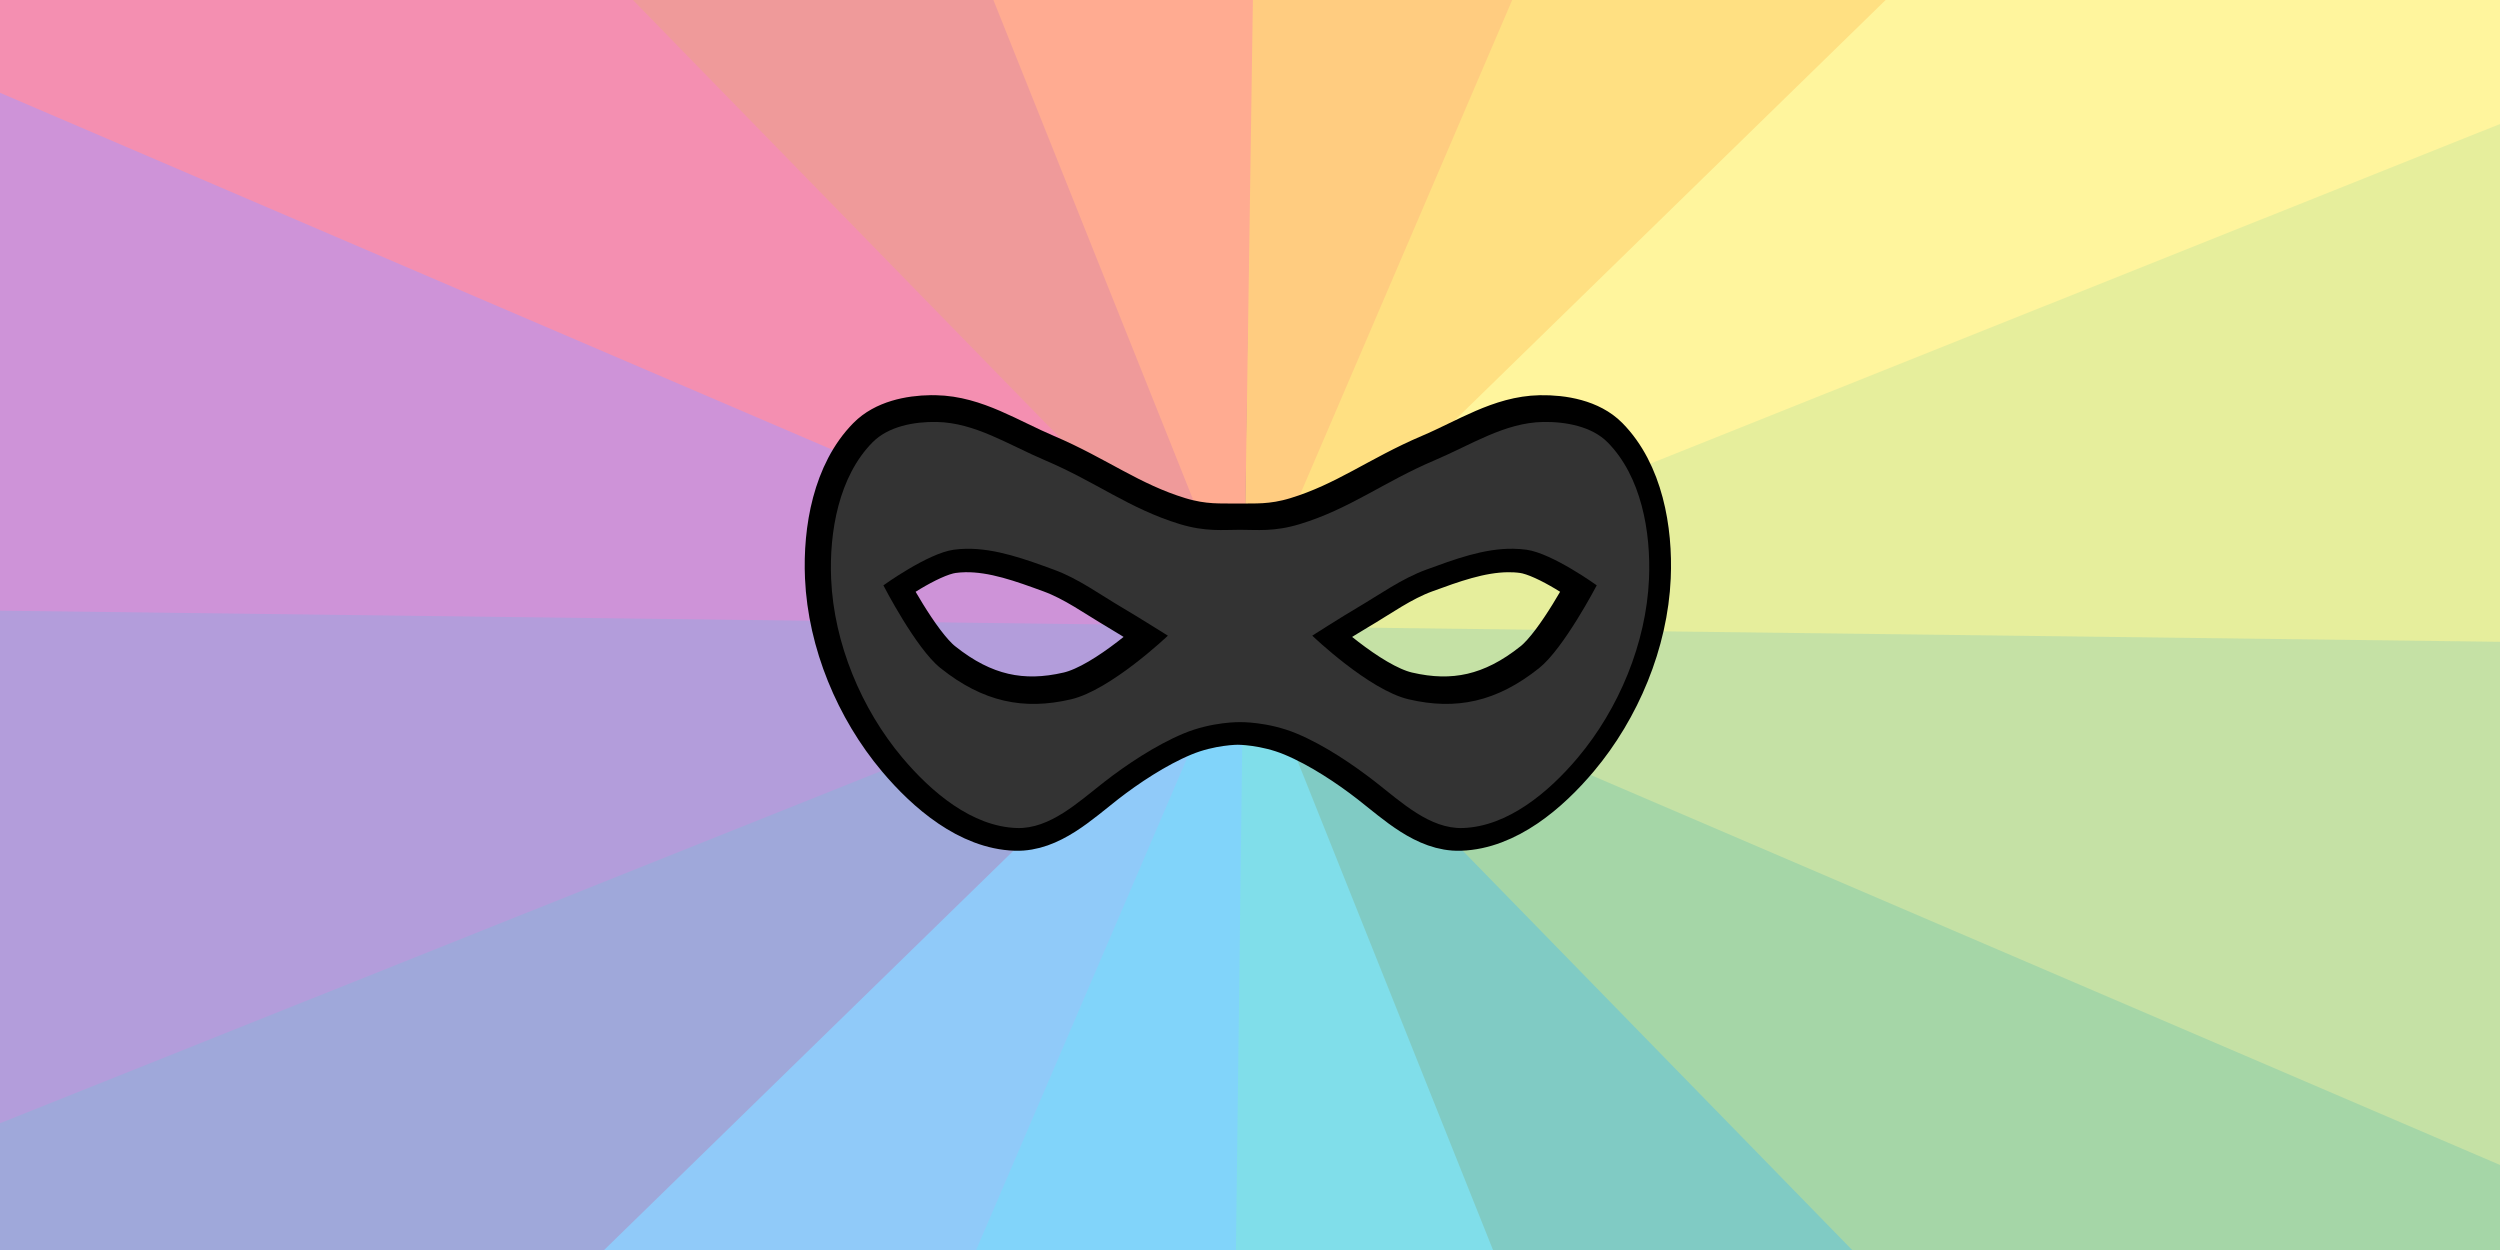 <?xml version="1.0" encoding="UTF-8" standalone="no"?>
<!-- Created with Inkscape (http://www.inkscape.org/) -->

<svg
   xmlns:dc="http://purl.org/dc/elements/1.1/"
   xmlns:cc="http://creativecommons.org/ns#"
   xmlns:rdf="http://www.w3.org/1999/02/22-rdf-syntax-ns#"
   xmlns:svg="http://www.w3.org/2000/svg"
   xmlns="http://www.w3.org/2000/svg"
   xmlns:sodipodi="http://sodipodi.sourceforge.net/DTD/sodipodi-0.dtd"
   xmlns:inkscape="http://www.inkscape.org/namespaces/inkscape"
   width="1024"
   height="512"
   viewBox="0 0 270.933 135.467"
   version="1.1"
   id="svg888"
   inkscape:version="0.92.2 (5c3e80d, 2017-08-06)"
   sodipodi:docname="feature-graphic.svg">
  <rect x="0" y="0" width="270.933" height="135.467" fill="#808080" stroke="none"/>
  <defs
     id="defs882" />
  <sodipodi:namedview
     id="base"
     pagecolor="#ffffff"
     bordercolor="#666666"
     borderopacity="1.0"
     inkscape:pageopacity="0.0"
     inkscape:pageshadow="2"
     inkscape:zoom="0.35"
     inkscape:cx="1267.0487"
     inkscape:cy="162.98146"
     inkscape:document-units="px"
     inkscape:current-layer="layer1"
     showgrid="false"
     units="px"
     inkscape:pagecheckerboard="false"
     borderlayer="true"
     inkscape:window-width="1869"
     inkscape:window-height="1025"
     inkscape:window-x="51"
     inkscape:window-y="27"
     inkscape:window-maximized="1" />
  <g
     inkscape:label="Layer 1"
     inkscape:groupmode="layer"
     id="layer1"
     transform="translate(0,-161.533)">
    <g
       transform="matrix(-1.817,-4.546,4.546,-1.817,-999.888,861.459)"
       id="g4879"
       style="stroke-width:0.343">
      <path
         transform="rotate(22.5)"
         style="opacity:1;fill:#ffcc80;fill-opacity:1;stroke:none;stroke-width:0.091;stroke-linecap:round;stroke-linejoin:bevel;stroke-miterlimit:4;stroke-dasharray:none;stroke-opacity:1;paint-order:normal"
         id="path4836"
         sodipodi:type="arc"
         sodipodi:cx="131.98505"
         sodipodi:cy="230.14322"
         sodipodi:rx="33.866241"
         sodipodi:ry="33.866241"
         sodipodi:start="0"
         sodipodi:end="0.42735554"
         d="m 165.851,230.143 a 33.866,33.866 0 0 1 -3.046,14.036 l -30.82,-14.036 z"
         inkscape:transform-center-x="-15.64469"
         inkscape:transform-center-y="11.973518" />
      <path
         inkscape:transform-center-y="15.644355"
         inkscape:transform-center-x="-11.974011"
         d="m 243.877,162.116 a 33.866,33.866 0 0 1 -2.996,13.927 l -30.87,-13.927 z"
         sodipodi:end="0.42380721"
         sodipodi:start="0"
         sodipodi:ry="33.866241"
         sodipodi:rx="33.866241"
         sodipodi:cy="162.11629"
         sodipodi:cx="210.01039"
         sodipodi:type="arc"
         id="path4834"
         style="opacity:1;fill:#ffe082;fill-opacity:1;stroke:none;stroke-width:0.091;stroke-linecap:round;stroke-linejoin:bevel;stroke-miterlimit:4;stroke-dasharray:none;stroke-opacity:1;paint-order:normal"
         transform="rotate(45)" />
      <path
         transform="rotate(67.5)"
         style="opacity:1;fill:#fff59d;fill-opacity:1;stroke:none;stroke-width:0.091;stroke-linecap:round;stroke-linejoin:bevel;stroke-miterlimit:4;stroke-dasharray:none;stroke-opacity:1;paint-order:normal"
         id="path4832"
         sodipodi:type="arc"
         sodipodi:cx="256.06363"
         sodipodi:cy="69.408585"
         sodipodi:rx="33.866241"
         sodipodi:ry="33.866241"
         sodipodi:start="0"
         sodipodi:end="0.42979143"
         d="m 289.93,69.409 a 33.866,33.866 0 0 1 -3.08,14.111 l -30.786,-14.111 z"
         inkscape:transform-center-x="-6.4804038"
         inkscape:transform-center-y="16.933476" />
      <path
         inkscape:transform-center-y="16.93359"
         inkscape:transform-center-x="6.4798129"
         d="m 297,-33.866 a 33.866,33.866 0 0 1 -3.174,14.314 l -30.693,-14.314 z"
         sodipodi:end="0.43636991"
         sodipodi:start="0"
         sodipodi:ry="33.866241"
         sodipodi:rx="33.866241"
         sodipodi:cy="-33.865971"
         sodipodi:cx="263.13358"
         sodipodi:type="arc"
         id="path4830"
         style="opacity:1;fill:#e6ee9c;fill-opacity:1;stroke:none;stroke-width:0.091;stroke-linecap:round;stroke-linejoin:bevel;stroke-miterlimit:4;stroke-dasharray:none;stroke-opacity:1;paint-order:normal"
         transform="rotate(90)" />
      <path
         transform="rotate(112.5)"
         style="opacity:1;fill:#c5e1a5;fill-opacity:1;stroke:none;stroke-width:0.091;stroke-linecap:round;stroke-linejoin:bevel;stroke-miterlimit:4;stroke-dasharray:none;stroke-opacity:1;paint-order:normal"
         id="path4828"
         sodipodi:type="arc"
         sodipodi:cx="230.14389"
         sodipodi:cy="-131.98477"
         sodipodi:rx="33.866241"
         sodipodi:ry="33.866241"
         sodipodi:start="0"
         sodipodi:end="0.42583258"
         d="m 264.01,-131.985 a 33.866,33.866 0 0 1 -3.024,13.989 l -30.842,-13.989 z"
         inkscape:transform-center-x="11.973508"
         inkscape:transform-center-y="15.644673" />
      <path
         inkscape:transform-center-y="11.973997"
         inkscape:transform-center-x="15.644346"
         d="m 195.983,-210.01 a 33.866,33.866 0 0 1 -3.177,14.321 l -30.689,-14.321 z"
         sodipodi:end="0.43659915"
         sodipodi:start="0"
         sodipodi:ry="33.866241"
         sodipodi:rx="33.866241"
         sodipodi:cy="-210.01012"
         sodipodi:cx="162.11696"
         sodipodi:type="arc"
         id="path4826"
         style="opacity:1;fill:#a5d6a7;fill-opacity:1;stroke:none;stroke-width:0.091;stroke-linecap:round;stroke-linejoin:bevel;stroke-miterlimit:4;stroke-dasharray:none;stroke-opacity:1;paint-order:normal"
         transform="rotate(135)" />
      <path
         transform="rotate(157.5)"
         style="opacity:1;fill:#80cbc4;fill-opacity:1;stroke:none;stroke-width:0.091;stroke-linecap:round;stroke-linejoin:bevel;stroke-miterlimit:4;stroke-dasharray:none;stroke-opacity:1;paint-order:normal"
         id="path4824"
         sodipodi:type="arc"
         sodipodi:cx="69.409256"
         sodipodi:cy="-256.06335"
         sodipodi:rx="33.866241"
         sodipodi:ry="33.866241"
         sodipodi:start="0"
         sodipodi:end="0.43681631"
         d="m 103.275,-256.063 a 33.866,33.866 0 0 1 -3.18,14.327 l -30.686,-14.327 z"
         inkscape:transform-center-x="16.933467"
         inkscape:transform-center-y="6.4803832" />
      <path
         inkscape:transform-center-y="-6.4798301"
         inkscape:transform-center-x="16.93358"
         d="M 9.4223022e-4,-263.133 A 33.866,33.866 0 0 1 -2.957,-249.292 L -33.865,-263.133 Z"
         sodipodi:end="0.42103763"
         sodipodi:start="0"
         sodipodi:ry="33.866241"
         sodipodi:rx="33.866241"
         sodipodi:cy="-263.1333"
         sodipodi:cx="-33.865299"
         sodipodi:type="arc"
         id="path4822"
         style="opacity:1;fill:#80deea;fill-opacity:1;stroke:none;stroke-width:0.091;stroke-linecap:round;stroke-linejoin:bevel;stroke-miterlimit:4;stroke-dasharray:none;stroke-opacity:1;paint-order:normal"
         transform="scale(-1)" />
      <path
         transform="rotate(-157.5)"
         style="opacity:1;fill:#81d4fa;fill-opacity:1;stroke:none;stroke-width:0.091;stroke-linecap:round;stroke-linejoin:bevel;stroke-miterlimit:4;stroke-dasharray:none;stroke-opacity:1;paint-order:normal"
         id="path4820"
         sodipodi:type="arc"
         sodipodi:cx="-131.9841"
         sodipodi:cy="-230.14362"
         sodipodi:rx="33.866241"
         sodipodi:ry="33.866241"
         sodipodi:start="0"
         sodipodi:end="0.44265212"
         d="m -98.118,-230.144 a 33.866,33.866 0 0 1 -3.264,14.506 l -30.602,-14.506 z"
         inkscape:transform-center-x="15.644662"
         inkscape:transform-center-y="-11.973526" />
      <path
         inkscape:transform-center-y="-15.64436"
         inkscape:transform-center-x="11.973987"
         d="m -176.143,-162.117 a 33.866,33.866 0 0 1 -3.191,14.351 l -30.675,-14.351 z"
         sodipodi:end="0.43758703"
         sodipodi:start="0"
         sodipodi:ry="33.866241"
         sodipodi:rx="33.866241"
         sodipodi:cy="-162.11668"
         sodipodi:cx="-210.00945"
         sodipodi:type="arc"
         id="path4818"
         style="opacity:1;fill:#90caf9;fill-opacity:1;stroke:none;stroke-width:0.091;stroke-linecap:round;stroke-linejoin:bevel;stroke-miterlimit:4;stroke-dasharray:none;stroke-opacity:1;paint-order:normal"
         transform="rotate(-135)" />
      <path
         transform="rotate(-112.5)"
         style="opacity:1;fill:#9fa8da;fill-opacity:1;stroke:none;stroke-width:0.091;stroke-linecap:round;stroke-linejoin:bevel;stroke-miterlimit:4;stroke-dasharray:none;stroke-opacity:1;paint-order:normal"
         id="path4816"
         sodipodi:type="arc"
         sodipodi:cx="-256.06268"
         sodipodi:cy="-69.408981"
         sodipodi:rx="33.866241"
         sodipodi:ry="33.866241"
         sodipodi:start="0"
         sodipodi:end="0.44167948"
         d="m -222.196,-69.409 a 33.866,33.866 0 0 1 -3.25,14.476 l -30.616,-14.476 z"
         inkscape:transform-center-x="6.4803738"
         inkscape:transform-center-y="-16.933487" />
      <path
         inkscape:transform-center-y="-16.933597"
         inkscape:transform-center-x="-6.4798403"
         d="m -229.266,33.866 a 33.866,33.866 0 0 1 -2.906,13.726 l -30.96,-13.726 z"
         sodipodi:end="0.41729418"
         sodipodi:start="0"
         sodipodi:ry="33.866241"
         sodipodi:rx="33.866241"
         sodipodi:cy="33.865574"
         sodipodi:cx="-263.13263"
         sodipodi:type="arc"
         id="path4814"
         style="opacity:1;fill:#b39ddb;fill-opacity:1;stroke:none;stroke-width:0.091;stroke-linecap:round;stroke-linejoin:bevel;stroke-miterlimit:4;stroke-dasharray:none;stroke-opacity:1;paint-order:normal"
         transform="rotate(-90)" />
      <path
         transform="rotate(-67.5)"
         style="opacity:1;fill:#ce93d8;fill-opacity:1;stroke:none;stroke-width:0.091;stroke-linecap:round;stroke-linejoin:bevel;stroke-miterlimit:4;stroke-dasharray:none;stroke-opacity:1;paint-order:normal"
         id="path4812"
         sodipodi:type="arc"
         sodipodi:cx="-230.14294"
         sodipodi:cy="131.98438"
         sodipodi:rx="33.866241"
         sodipodi:ry="33.866241"
         sodipodi:start="0"
         sodipodi:end="0.4160761"
         d="m -196.277,131.984 a 33.866,33.866 0 0 1 -2.889,13.688 l -30.977,-13.688 z"
         inkscape:transform-center-x="-11.973537"
         inkscape:transform-center-y="-15.64468" />
      <path
         transform="rotate(-45)"
         inkscape:transform-center-y="-11.974001"
         inkscape:transform-center-x="-15.644371"
         d="m -128.25,210.01 a 33.866,33.866 0 0 1 -2.911,13.737 l -30.955,-13.737 z"
         sodipodi:end="0.41766476"
         sodipodi:start="0"
         sodipodi:ry="33.866241"
         sodipodi:rx="33.866241"
         sodipodi:cy="210.00972"
         sodipodi:cx="-162.11601"
         sodipodi:type="arc"
         id="path4810"
         style="opacity:1;fill:#f48fb1;fill-opacity:1;stroke:none;stroke-width:0.091;stroke-linecap:round;stroke-linejoin:bevel;stroke-miterlimit:4;stroke-dasharray:none;stroke-opacity:1;paint-order:normal" />
      <path
         transform="rotate(-22.5)"
         style="opacity:1;fill:#ef9a9a;fill-opacity:1;stroke:none;stroke-width:0.091;stroke-linecap:round;stroke-linejoin:bevel;stroke-miterlimit:4;stroke-dasharray:none;stroke-opacity:1;paint-order:normal"
         id="path4808"
         sodipodi:type="arc"
         sodipodi:cx="-69.408318"
         sodipodi:cy="256.06296"
         sodipodi:rx="33.866241"
         sodipodi:ry="33.866241"
         sodipodi:start="0"
         sodipodi:end="0.42574138"
         d="m -35.542,256.063 a 33.866,33.866 0 0 1 -3.023,13.987 l -30.843,-13.987 z"
         inkscape:transform-center-x="-16.93349"
         inkscape:transform-center-y="-6.4803914" />
      <path
         inkscape:transform-center-y="6.4798232"
         inkscape:transform-center-x="-16.933604"
         d="m 67.732,263.133 a 33.866,33.866 0 0 1 -2.607,13.031 L 33.866,263.133 Z"
         sodipodi:end="0.39497006"
         sodipodi:start="0"
         sodipodi:ry="33.866241"
         sodipodi:rx="33.866241"
         sodipodi:cy="263.1329"
         sodipodi:cx="33.866241"
         sodipodi:type="arc"
         id="path4804"
         style="opacity:1;fill:#ffab91;fill-opacity:1;stroke:none;stroke-width:0.091;stroke-linecap:round;stroke-linejoin:bevel;stroke-miterlimit:4;stroke-dasharray:none;stroke-opacity:1;paint-order:normal" />
    </g>
    <g
       style="display:inline"
       id="mask_group"
       transform="matrix(1.647,0,0,1.647,81.569,173.827)">
      <g
         style="display:inline;fill:none;stroke:none"
         id="eyes"
         transform="matrix(0.096,0,0,0.096,-13.901,-8.296)">
        <path
           inkscape:connector-curvature="0"
           id="path3911"
           d="m 290.225,383.618 c 20.266,-0.367 40.738,7.196 59.875,14.188 16.786,6.133 31.498,16.915 46.906,25.969 10.484,6.16 30.969,19.281 30.969,19.281 0,0 -38.826,37.018 -66.031,43.375 -32.325,7.553 -60.041,1.91 -89.219,-21.406 -16.832,-13.451 -39.062,-56.312 -39.062,-56.312 0,0 30.151,-21.965 47.906,-24.438 2.883,-0.401 5.761,-0.604 8.656,-0.656 z"
           style="fill:none;stroke:none" />
        <path
           inkscape:connector-curvature="0"
           id="path3905"
           d="m 662.319,383.618 c 3.621,-0.034 7.24,0.154 10.844,0.656 17.755,2.473 47.906,24.438 47.906,24.438 0,0 -22.23,42.862 -39.062,56.312 -29.178,23.317 -56.925,28.959 -89.25,21.406 -27.205,-6.357 -66,-43.375 -66,-43.375 0,0 20.485,-13.121 30.969,-19.281 15.409,-9.054 30.12,-19.836 46.906,-25.969 18.453,-6.742 38.134,-14.005 57.688,-14.188 z"
           style="fill:none;stroke:none" />
      </g>
      <g
         transform="matrix(0.096,0,0,0.096,-13.901,-8.296)"
         id="outline"
         style="display:inline;fill:none;stroke:#000000;stroke-width:34.524;stroke-miterlimit:4;stroke-dasharray:none;stroke-opacity:1">
        <path
           inkscape:connector-curvature="0"
           id="path3871"
           transform="translate(97.225,196.275)"
           d="m 169.969,100.5 c -14.666,0.169 -30.939,3.671 -41.062,13.938 -22.893,23.216 -29.643,61.082 -28.219,93.656 1.911,43.705 20.526,88.398 48.688,121.875 19.753,23.481 47.707,47.289 78.375,48.281 22.513,0.728 41.916,-17.817 59.688,-31.656 14.782,-11.512 34.877,-24.909 54.125,-32.938 19.404,-8.094 38.184,-8.064 38.531,-8.062 0,0 0.059,10e-6 0.062,0 0.335,-10e-4 19.152,-0.034 38.562,8.062 19.248,8.029 39.312,21.426 54.094,32.938 17.771,13.84 37.206,32.384 59.719,31.656 30.668,-0.992 58.622,-24.8 78.375,-48.281 28.161,-33.477 46.776,-78.17 48.688,-121.875 1.425,-32.574 -5.326,-70.44 -28.219,-93.656 -10.798,-10.951 -28.623,-14.183 -44,-13.906 -26.275,0.473 -48.887,15.706 -74.25,26.469 -34.568,14.668 -57.602,32.854 -91.969,43.344 -17.595,5.37 -29.559,4.219 -40.688,4.438 -0.227,-0.006 -0.46,0.004 -0.688,0 -11.128,-0.218 -23.062,0.933 -40.656,-4.438 C 304.758,159.854 281.725,141.668 247.156,127 221.793,116.238 199.15,101.004 172.875,100.531 c -0.961,-0.017 -1.928,-0.043 -2.906,-0.031 z M 193,187.344 c 20.266,-0.367 40.738,7.196 59.875,14.188 16.786,6.133 31.498,16.915 46.906,25.969 10.484,6.16 30.969,19.281 30.969,19.281 0,0 -38.826,37.018 -66.031,43.375 -32.325,7.553 -60.041,1.91 -89.219,-21.406 -16.832,-13.451 -39.062,-56.312 -39.062,-56.312 0,0 30.151,-21.965 47.906,-24.438 2.883,-0.401 5.761,-0.604 8.656,-0.656 z m 372.094,0 c 3.621,-0.034 7.24,0.154 10.844,0.656 17.755,2.473 47.906,24.438 47.906,24.438 0,0 -22.23,42.862 -39.062,56.312 -29.178,23.317 -56.925,28.959 -89.25,21.406 -27.205,-6.357 -66,-43.375 -66,-43.375 0,0 20.485,-13.121 30.969,-19.281 15.409,-9.054 30.12,-19.836 46.906,-25.969 18.453,-6.742 38.134,-14.005 57.688,-14.188 z"
           style="fill:none;stroke:#000000;stroke-width:34.524;stroke-miterlimit:4;stroke-dasharray:none;stroke-opacity:1" />
      </g>
      <path
         inkscape:connector-curvature="0"
         id="mask"
         d="m 12.102,20.301 c -1.481,-0.027 -3.179,0.289 -4.219,1.344 -2.204,2.235 -2.856,5.864 -2.719,9 0.184,4.208 1.976,8.527 4.688,11.75 1.902,2.261 4.578,4.529 7.531,4.625 2.168,0.07 4.039,-1.699 5.75,-3.031 1.423,-1.108 3.365,-2.414 5.219,-3.188 1.886,-0.787 3.719,-0.75 3.719,-0.75 0,0 1.833,-0.037 3.719,0.75 1.853,0.773 3.764,2.079 5.188,3.188 1.711,1.333 3.582,3.101 5.75,3.031 2.953,-0.096 5.661,-2.364 7.562,-4.625 2.712,-3.223 4.503,-7.542 4.688,-11.75 0.137,-3.136 -0.514,-6.765 -2.719,-9 -1.04,-1.054 -2.769,-1.37 -4.25,-1.344 -2.53,0.046 -4.714,1.495 -7.156,2.531 -3.328,1.412 -5.535,3.177 -8.844,4.188 -1.698,0.518 -2.833,0.375 -3.938,0.375 -1.105,0 -2.271,0.143 -3.969,-0.375 -3.309,-1.01 -5.515,-2.775 -8.844,-4.188 -2.442,-1.036 -4.626,-2.486 -7.156,-2.531 z m 1.938,8.344 c 1.951,-0.035 3.939,0.702 5.781,1.375 1.616,0.591 3.016,1.628 4.5,2.5 1.009,0.593 3,1.844 3,1.844 0,0 -3.755,3.575 -6.375,4.188 -3.112,0.727 -5.784,0.183 -8.594,-2.062 -1.621,-1.295 -3.75,-5.438 -3.75,-5.438 0,0 2.915,-2.106 4.625,-2.344 0.278,-0.039 0.534,-0.057 0.812,-0.062 z m 36.031,0 c 0.279,0.005 0.566,0.024 0.844,0.062 1.71,0.238 4.625,2.344 4.625,2.344 0,0 -2.161,4.142 -3.781,5.438 -2.809,2.245 -5.481,2.79 -8.594,2.062 -2.62,-0.612 -6.344,-4.188 -6.344,-4.188 0,0 1.959,-1.251 2.969,-1.844 1.484,-0.872 2.915,-1.909 4.531,-2.5 1.843,-0.673 3.799,-1.41 5.75,-1.375 z"
         style="fill:#333333;fill-opacity:1;stroke:none" />
    </g>
  </g>
</svg>
